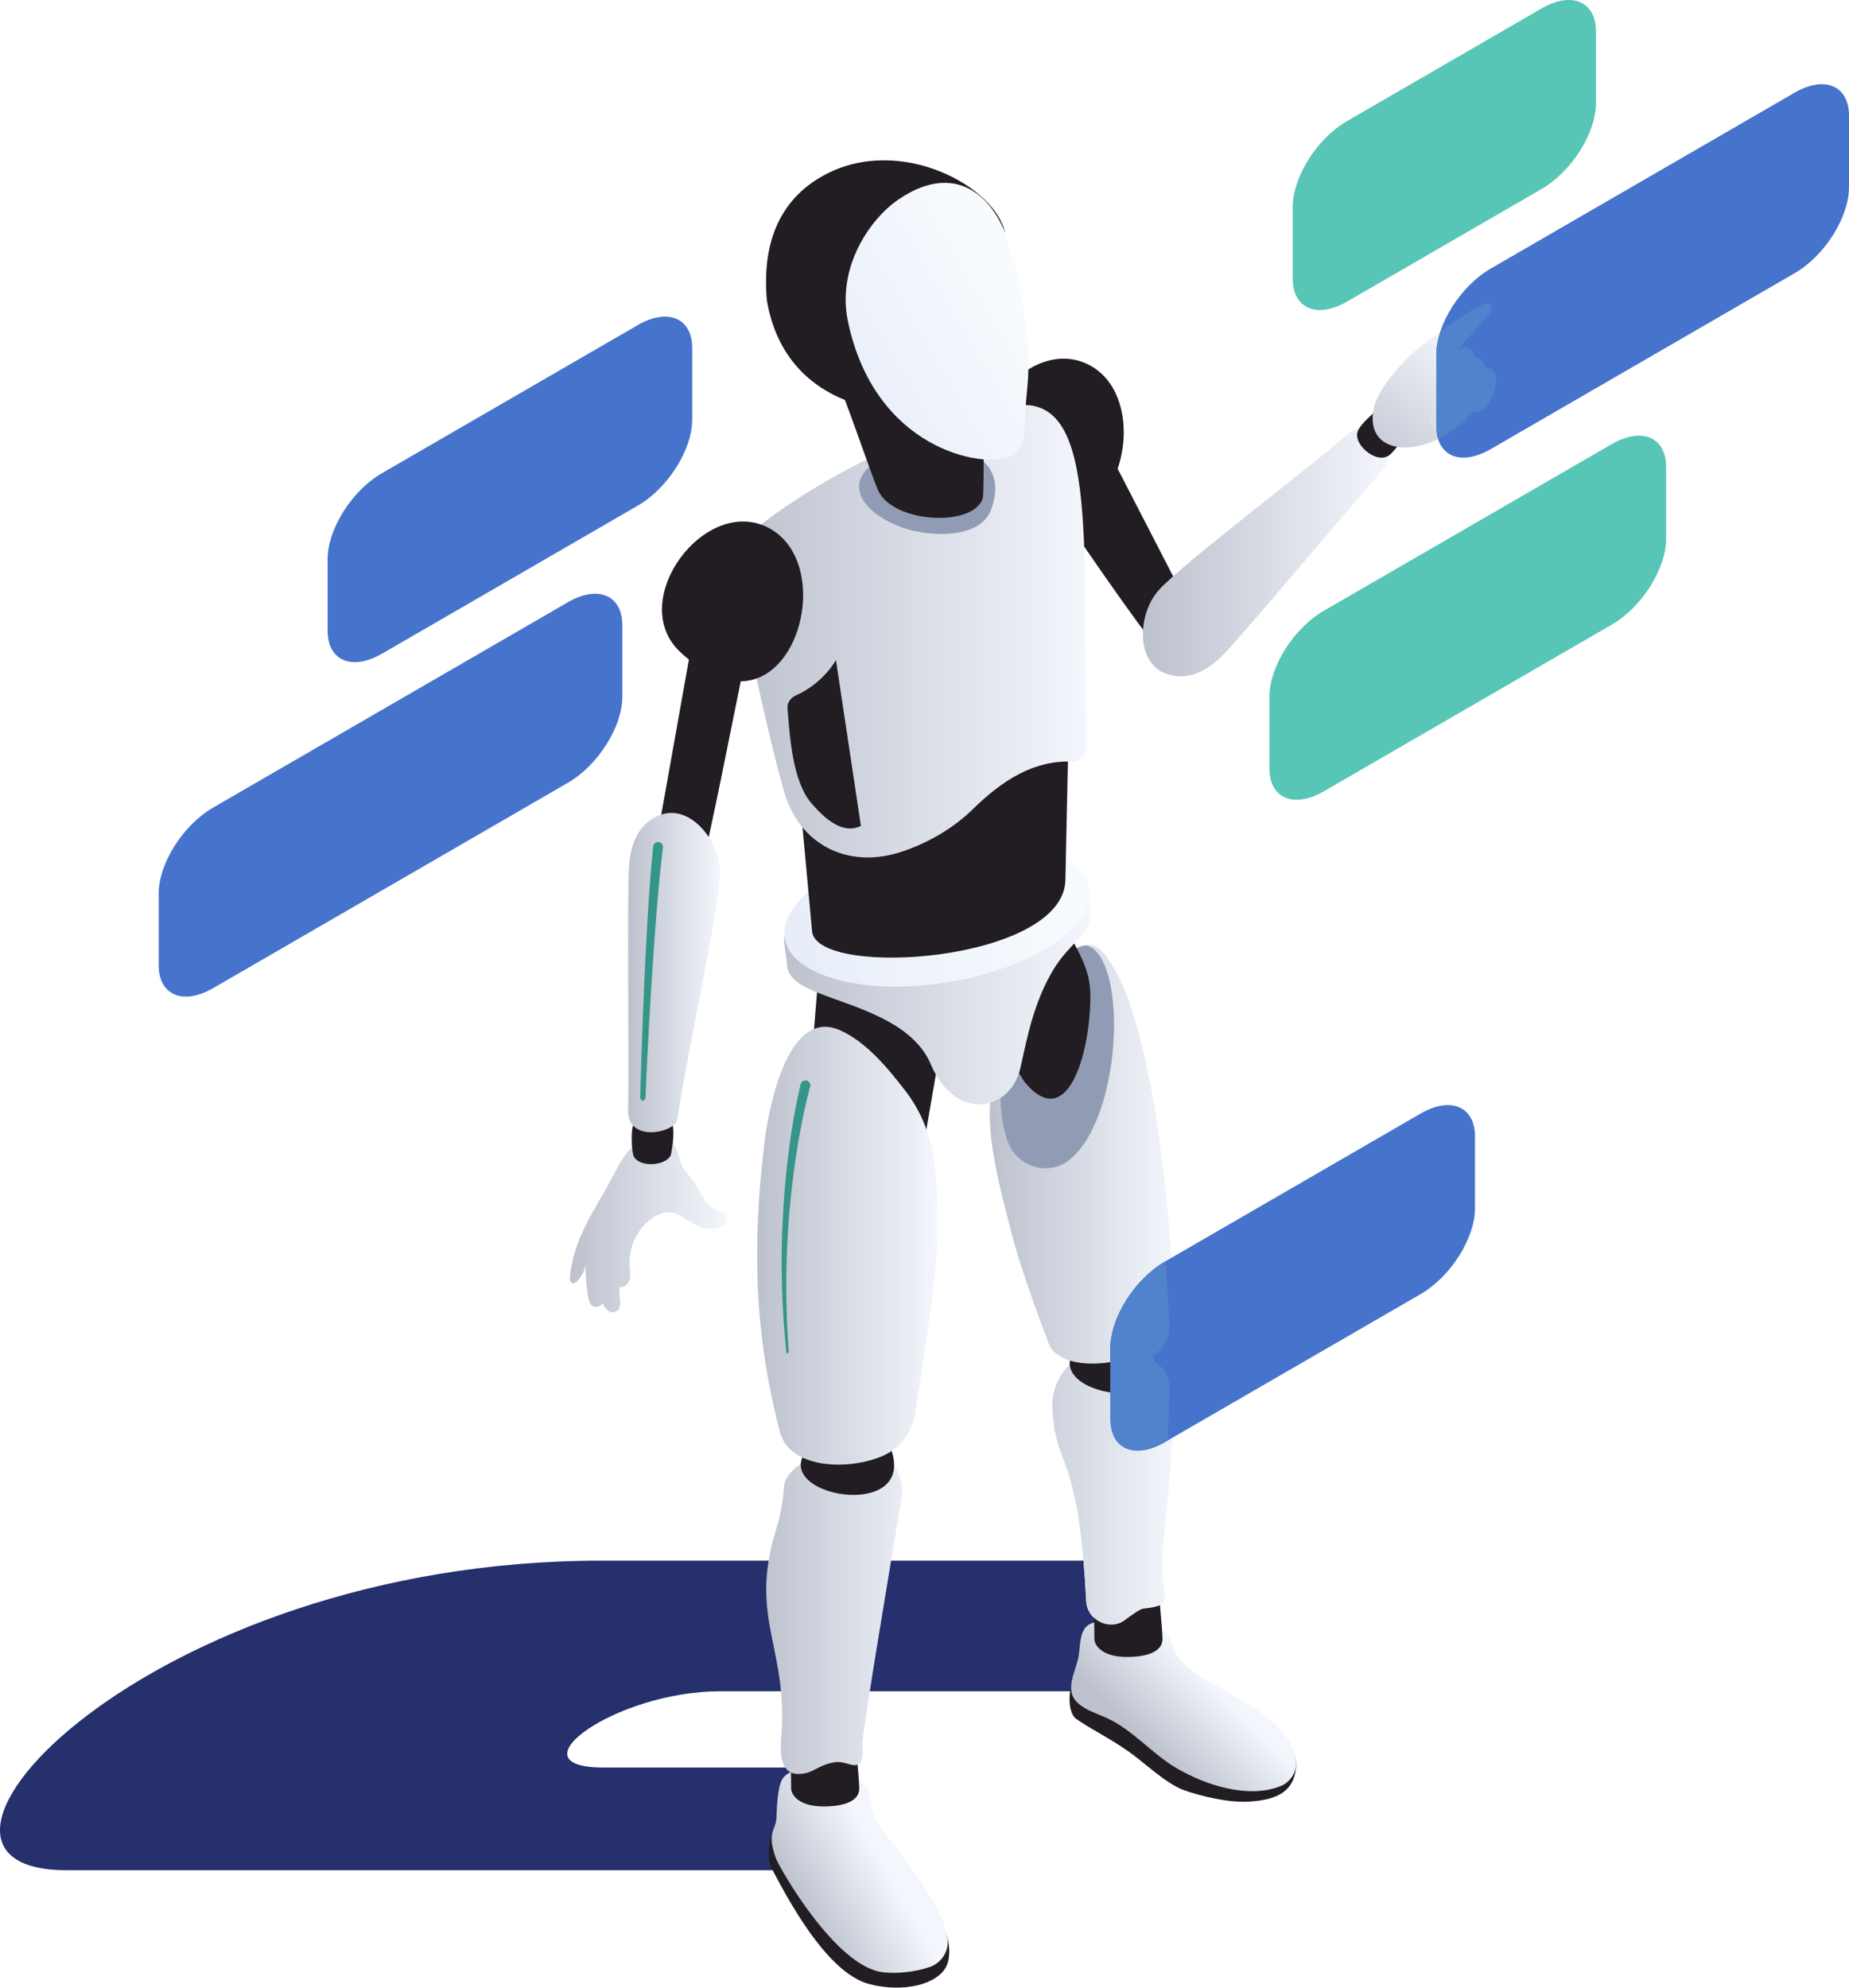 <svg width="400" height="430" viewBox="0 0 400 430" fill="none" xmlns="http://www.w3.org/2000/svg">
<path d="M182.944 404.595H14.361C-29.257 404.595 31.395 337.631 130.043 337.631H234.389C234.613 340.205 234.812 343.094 234.982 346.348C235.146 349.512 237.808 351.476 240.415 351.476C241.397 351.476 242.374 351.191 243.207 350.586C244.413 349.712 245.221 349.132 245.804 348.752L246.602 365.89C246.602 365.89 178.298 365.89 155.75 365.89C133.203 365.89 110.322 382.379 130.482 382.379C150.641 382.379 172.669 382.379 172.669 382.379L182.944 404.595Z" fill="#25306C"/>
<path d="M348.675 135.136L286.377 171.197C279.882 174.955 274.613 172.726 274.613 166.209V150.745C274.613 144.227 279.882 135.896 286.377 132.137L348.675 96.077C355.17 92.313 360.439 94.547 360.439 101.06V116.528C360.439 123.046 355.17 131.373 348.675 135.136Z" fill="#57C6B6"/>
<path d="M137.98 109.384L82.636 141.421C76.136 145.18 70.872 142.951 70.872 136.433V120.964C70.872 114.452 76.136 106.12 82.636 102.362L137.98 70.325C144.48 66.561 149.749 68.795 149.749 75.308V90.776C149.749 97.289 144.48 105.62 137.98 109.384Z" fill="#4674CC"/>
<path d="M122.865 169.34L46.096 213.778C39.596 217.536 34.327 215.307 34.327 208.79V193.326C34.327 186.808 39.596 178.482 46.096 174.718L122.865 130.281C129.361 126.518 134.63 128.752 134.63 135.264V150.733C134.63 157.245 129.361 165.577 122.865 169.34Z" fill="#4674CC"/>
<path d="M333.496 40.885L291.427 65.24C284.927 69.004 279.658 66.769 279.658 60.257V44.788C279.658 38.271 284.927 29.944 291.427 26.181L333.496 1.825C339.996 -1.933 345.265 0.296 345.265 6.814V22.282C345.265 28.795 339.996 37.126 333.496 40.885Z" fill="#57C6B6"/>
<path d="M167.207 396.349C166.035 398.938 166.06 402.476 166.973 404.246C172.272 414.516 179.983 427.176 188.154 429.26C195.427 431.115 202.83 429.365 204.759 425.317C206.154 422.378 204.863 417.145 203.228 415.316C201.085 412.932 195.088 411.368 191.219 406.804C187.122 401.971 180.761 399.387 175.721 395.704C173.463 394.055 167.441 395.689 167.207 396.349Z" fill="#221C23"/>
<path d="M167.825 401.949C165.776 396.246 167.9 395.951 167.979 393.177C168.084 389.484 168.383 385.61 169.664 384.326C170.193 383.796 170.901 383.421 171.544 383.111C173.602 382.122 175.821 382.342 178.059 382.582C181.419 382.936 184.016 383.876 186.773 385.905C188.647 387.285 187.521 388.944 188.976 392.618C190.686 396.931 204.001 410.47 205.003 419.532C205.302 422.196 203.622 424.695 201.09 425.554C198.054 426.594 193.946 427.094 190.756 426.639C180.616 425.195 168.583 404.063 167.825 401.949Z" fill="url(#paint0_linear_10_96)"/>
<path d="M235.715 89.642L257.56 131.99C257.221 135.569 252.804 139.112 248.811 138.063C248.093 137.873 231.568 114.312 226.079 105.501C223.806 101.847 235.715 89.642 235.715 89.642Z" fill="#221C23"/>
<path d="M232.963 111.571C244.174 107.647 247.485 85.261 235.69 78.994C222.031 71.737 204.898 94.428 216.293 105.618C218.706 107.987 222.54 110.571 225.8 111.581C228.437 112.39 230.84 112.31 232.963 111.571Z" fill="#221C23"/>
<path d="M231.757 364.952C231.258 366.032 230.929 370.61 232.918 371.94C237.171 374.784 239.264 375.548 244.045 378.842C247.3 381.091 252.185 385.824 255.984 387.224C259.817 388.633 265.884 390.007 270.017 389.767C275.44 389.453 279.867 388.123 280.375 382.301C280.684 378.827 277.818 376.183 277.494 375.948C274.722 373.919 263.656 373.134 257.928 370.27C251.856 367.237 245.715 364.403 239.877 361.139C237.26 359.68 231.916 364.218 231.757 364.952Z" fill="#221C23"/>
<path d="M233.198 368.457C230.072 365.638 232.784 361.6 233.342 358.296C233.671 356.357 233.517 353.223 235.127 351.794C237.34 349.835 242.036 351.489 244.624 351.704C246.573 351.869 250.027 351.759 251.712 352.813C253.532 353.943 253.626 356.857 254.907 358.466C258.367 362.824 263.686 364.789 268.342 367.652C273.312 370.711 279.803 374.85 280.371 381.297C280.555 383.396 279.055 385.585 277.106 386.375C270.171 389.194 260.944 386.295 254.489 382.502C249.2 379.393 245.147 374.35 239.589 371.746C237.405 370.726 234.983 370.072 233.198 368.457Z" fill="url(#paint1_linear_10_96)"/>
<path d="M250.551 341.29C250.551 343.909 251.488 352.54 251.488 354.534C251.488 357.998 246.468 358.468 243.816 358.468C238.552 358.468 236.817 356.084 236.747 354.614L236.658 343.994C237.286 339.325 240.461 341.29 245.287 341.29C250.551 341.29 250.551 341.29 250.551 341.29Z" fill="#221C23"/>
<path d="M240.416 351.472C237.808 351.472 235.146 349.507 234.982 346.344C234.812 343.09 234.613 340.201 234.389 337.627C232.315 313.787 228.257 316.98 227.669 304.695C227.494 301.117 228.865 297.593 231.423 295.259C231.677 298.343 235.779 300.597 240.221 301.247V307.009C240.221 311.373 242.584 313.817 246.098 313.822C246.103 313.822 246.108 313.822 246.113 313.822C246.128 313.822 246.138 313.822 246.153 313.822C247.773 313.812 249.643 313.287 251.632 312.197C251.642 312.192 251.652 312.182 251.662 312.177C251.696 312.157 251.731 312.137 251.766 312.117C251.776 312.112 251.786 312.107 251.801 312.102C251.861 312.067 251.926 312.032 251.986 311.992L253.641 311.038C252.559 330.565 250.415 337.197 251.916 343.885C252.23 345.294 252.065 347.018 250.395 347.468C247.25 348.318 247.689 347.518 245.804 348.748C245.221 349.128 244.413 349.707 243.207 350.582C242.375 351.187 241.398 351.472 240.416 351.472Z" fill="url(#paint2_linear_10_96)"/>
<path d="M250.416 290.213C249.19 287.504 245.84 288.304 242.485 289.104C240.83 289.498 239.175 289.893 237.774 289.863C236.024 289.833 234.972 289.463 233.597 290.793C222.355 301.678 258.541 308.191 250.416 290.213Z" fill="#221C23"/>
<path d="M236.304 294.999C234.559 294.999 232.899 294.789 231.463 294.354C229.494 293.755 227.929 292.725 227.082 291.216C225.357 286.677 221 274.987 219.215 268.175C216.553 258.039 213.597 247.103 214.196 238.986C214.749 231.459 216.912 223.473 221.115 217.145C223.901 212.947 227.072 208.364 231.498 205.91C232.994 205.08 234.265 204.41 235.501 204.41C236.548 204.41 237.57 204.89 238.682 206.15C248.039 216.745 252.002 251.906 253.457 272.083L252.126 272.858C252.096 272.873 252.066 272.888 252.041 272.908L251.987 272.938C245.491 276.696 240.222 285.028 240.222 291.54V294.674C238.901 294.889 237.575 294.999 236.304 294.999Z" fill="url(#paint3_linear_10_96)"/>
<path d="M235.7 204.765C230.885 202.446 219.409 221.264 217.659 226.327C216.084 230.88 215.715 240.346 217.964 246.844C219.868 252.361 226.672 254.595 231.258 250.992C242.604 242.09 243.965 208.749 235.7 204.765Z" fill="#919CB4"/>
<path d="M209.658 215.124L221.637 234.057C230.82 245.197 235.74 228.244 235.884 215.999C235.969 208.402 233.033 205.203 221.214 185.486C216.069 188.7 209.588 212.96 209.658 215.124Z" fill="#221C23"/>
<path d="M202.72 230.921L197.341 262.164C186.693 262.853 178.777 250.983 174.744 239.038L176.997 211.749C185.352 207.83 205.372 222.06 202.72 230.921Z" fill="#221C23"/>
<path d="M235.765 192.622L169.674 202.458C169.41 204.038 170.203 206.941 170.233 208.546C170.352 214.678 181.972 215.388 192.127 220.961C195.965 223.07 199.569 226.044 201.279 230.082C206.748 242.977 218.672 240.428 220.77 230.952C222.186 224.539 223.567 217.342 227.4 210.595C229.798 206.362 231.558 205.302 234.708 201.419C235.406 200.554 235.765 199.459 235.765 198.35V192.622Z" fill="url(#paint4_linear_10_96)"/>
<path d="M229.066 184.904C218.049 179.611 197.321 180.986 182.77 187.973C168.224 194.965 165.362 204.921 176.379 210.214C187.396 215.507 208.119 214.127 222.67 207.14C237.221 200.153 240.082 190.197 229.066 184.904Z" fill="url(#paint5_linear_10_96)"/>
<path d="M231.264 153.827L230.481 190.418C230.023 208.081 176.997 211.749 175.686 201.563L172.601 168.022L231.264 153.827Z" fill="#221C23"/>
<path d="M169.619 171.235C172.889 182.68 183.283 187.973 194.609 184.405C200.81 182.451 206.428 179.007 210.396 175.114C217.021 168.611 223.786 164.453 231.877 164.768C233.611 164.833 235.042 163.398 235.012 161.659C234.18 115.752 237.799 83.7 218.163 87.983C199.175 92.122 172.351 105.461 158.243 118.921C158.069 119.901 164.599 153.647 169.619 171.235Z" fill="url(#paint6_linear_10_96)"/>
<path d="M184.953 373.631C184.953 376.25 185.885 384.882 185.885 386.876C185.885 390.34 180.871 390.81 178.219 390.81C172.954 390.81 171.215 388.42 171.15 386.956L171.06 376.335C171.688 371.662 174.859 373.631 179.689 373.631C184.953 373.631 184.953 373.631 184.953 373.631Z" fill="#221C23"/>
<path d="M186.583 376.601C188.054 365.651 191.623 344.679 195.038 323.942C195.666 320.119 193.712 316.2 190.128 314.761C182.276 311.622 169.595 316.091 169.57 321.963C169.39 325.032 168.767 328.101 167.85 331.07C161.918 350.322 170.646 356.429 168.996 376.142C168.772 378.805 168.677 383.773 172.67 383.773C175.97 383.773 176.544 381.984 180.442 381.259C182.81 380.815 184.679 382.624 185.92 381.494C187.107 380.405 186.399 377.991 186.583 376.601Z" fill="url(#paint7_linear_10_96)"/>
<path d="M192.231 312.184C190.401 308.135 183.831 311.914 179.589 311.834C177.839 311.799 176.792 311.429 175.416 312.763C164.175 323.644 200.356 330.156 192.231 312.184Z" fill="#221C23"/>
<path d="M168.747 309.869C170.691 317.351 182.531 318.321 190.547 315.152C194.52 313.582 197.316 309.994 197.979 305.771C200.003 292.951 202.79 274.413 202.79 268.65C202.79 256.545 203.358 245.665 195.806 235.918C192.137 231.18 187.481 225.443 181.733 222.879C169.944 217.631 166.055 241.491 165.372 247.209C162.745 269.255 163.104 288.188 168.747 309.869Z" fill="url(#paint8_linear_10_96)"/>
<path d="M192.719 98.204C191.364 98.778 190.232 99.393 189.305 100.033C182.171 104.921 186.937 111.288 195.621 114.272C200.73 116.031 211.986 116.816 214.394 110.284C219.589 96.159 201.284 94.55 192.719 98.204Z" fill="#919CB4"/>
<path d="M212.63 84.197L177.606 74.8C179.854 76.809 188.164 101.999 189.933 106.023C193.114 113.255 210.676 114.14 212.62 107.742C213.009 104.428 212.63 84.197 212.63 84.197Z" fill="#221C23"/>
<path d="M217.425 50.403C215.501 40.487 194.834 28.982 178.348 37.863C170.487 42.102 164.605 50.183 165.896 64.938C169.799 88.343 193.109 89.838 197.027 88.178C200.307 86.784 222.45 76.353 217.425 50.403Z" fill="#221C23"/>
<path d="M218.287 52.975C215.994 44.239 207.859 33.983 194.389 43.144C188.138 47.392 181.014 57.863 183.422 69.454C189.14 96.998 212.31 101.426 218.496 98.802C221.881 97.367 221.732 92.389 221.861 88.621C222.056 83.153 223.392 80.439 221.373 66.065C220.74 61.542 219.449 57.393 218.287 52.975Z" fill="url(#paint9_linear_10_96)"/>
<path d="M247.913 141.24C248.98 144.124 251.363 146.248 255.406 146.313C259.08 146.373 262.32 144.039 264.733 141.535C269.738 136.337 292.285 109.338 298.995 101.841C303.825 96.443 294.359 91.48 292.24 93.365C284.02 100.682 255.904 121.818 250.66 127.681C247.629 131.069 246.338 136.982 247.913 141.24Z" fill="url(#paint10_linear_10_96)"/>
<path d="M300.529 98.5C301.671 97.765 305.769 91.997 306.237 90.923C307.344 88.364 300.943 87.329 298.341 88.404C298.341 88.404 294.263 91.502 293.665 93.467C292.967 95.766 296.297 99.089 298.989 99.014C299.543 98.999 300.061 98.809 300.529 98.5Z" fill="#221C23"/>
<path d="M175.253 235.09C175.253 235.09 174.281 238.524 173.274 243.862C172.237 249.179 171.23 256.357 170.666 263.574C170.083 270.796 169.999 278.053 170.173 283.491C170.223 286.21 170.377 288.469 170.477 290.053C170.577 291.638 170.632 292.542 170.632 292.542L170.392 292.832L170.103 292.592C170.103 292.592 170.024 291.688 169.884 290.103C169.739 288.514 169.52 286.25 169.395 283.521C169.071 278.068 168.952 270.776 169.346 263.489C169.714 256.207 170.527 248.94 171.429 243.532C172.297 238.129 173.209 234.54 173.209 234.54C173.348 233.971 173.927 233.626 174.495 233.766C175.063 233.911 175.407 234.49 175.263 235.06L175.253 235.09Z" fill="#359588"/>
<path d="M155.577 262.022C154.265 261.467 153.019 260.618 152.296 259.343C150.816 256.744 149.849 254.995 148.692 253.88C146.459 251.721 147.192 247.978 144.46 246.184C143.199 245.354 141.519 245.594 140.113 246.139C135.507 247.913 134.056 251.791 131.868 255.805C128.902 261.228 125.044 266.85 123.822 273.018C123.588 274.182 123.274 275.462 123.319 276.656C123.374 277.996 124.296 277.816 125.024 277.001C125.657 276.301 126.155 275.417 126.469 274.532L126.614 273.608C126.733 276.267 126.978 281.389 127.895 282.294C128.598 282.984 130.088 282.824 130.243 281.849C130.776 282.894 131.659 284.113 132.8 283.864C135.288 283.314 133.488 280.35 134.151 278.396C135.078 278.601 135.961 277.761 136.215 276.846C136.469 275.932 136.29 274.962 136.22 274.012C135.706 267.015 141.439 261.607 145.457 262.347C147.162 262.657 148.508 263.916 150.023 264.756C155.462 267.765 159.958 263.876 155.577 262.022Z" fill="url(#paint11_linear_10_96)"/>
<path d="M136.888 243.699C136.509 245.004 136.654 248.772 137.003 249.892C137.825 252.556 143.842 252.441 145.113 249.922C145.113 249.922 146.195 244.909 145.372 243.03C144.41 240.83 139.719 240.486 137.725 242.3C137.317 242.675 137.047 243.16 136.888 243.699Z" fill="#221C23"/>
<path d="M150.342 135.34L141.942 182.487C143.498 185.725 148.861 187.52 152.246 185.146C152.854 184.721 158.901 153.833 161.005 143.662L150.342 135.34Z" fill="#221C23"/>
<path d="M149.016 176.905C146.329 175.41 143.144 175.355 140.033 177.949C137.211 180.308 136.269 184.197 136.07 187.665C135.651 194.883 136.1 230.094 135.885 240.16C135.731 247.417 146.135 244.993 146.518 242.179C147.994 231.253 155.581 196.852 155.751 188.98C155.845 184.432 152.979 179.104 149.016 176.905Z" fill="url(#paint12_linear_10_96)"/>
<path d="M163.608 146.804C174.819 142.881 178.129 120.495 166.329 114.227C152.676 106.975 135.542 129.661 146.938 140.857C149.351 143.226 153.179 145.81 156.444 146.814C159.081 147.629 161.484 147.549 163.608 146.804Z" fill="#221C23"/>
<path d="M143.413 183.384C143.413 183.384 142.979 186.728 142.515 191.811C142.047 196.894 141.529 203.686 141.09 210.483C140.198 224.078 139.614 237.702 139.614 237.702L139.031 238.237L138.498 237.663C138.498 237.663 138.837 224.023 139.475 210.393C139.789 203.576 140.183 196.759 140.561 191.651C140.93 186.543 141.309 183.114 141.309 183.114C141.374 182.53 141.902 182.11 142.481 182.175C143.064 182.24 143.483 182.769 143.418 183.349L143.413 183.384Z" fill="#359588"/>
<path d="M175.602 173.857C178.338 177.001 182.226 180.625 186.244 178.68L180.841 142.79C180.841 142.79 178.239 147.728 172.127 150.472C171 150.977 170.248 152.061 170.362 153.296C170.846 158.603 171.275 168.884 175.602 173.857Z" fill="#221C23"/>
<path d="M303.945 96.801C299.528 96.801 296.343 94.327 297.041 89.219C297.041 89.219 296.941 84.766 305.351 76.624C306.213 75.789 308.746 73.775 311.602 71.696C311.039 73.39 310.725 75.064 310.715 76.639C310.715 76.664 310.715 76.689 310.715 76.714V76.719V88.034C310.69 88.064 310.67 88.099 310.645 88.129C308.845 90.748 309.394 92.118 310.715 92.148V92.183C310.715 93.237 310.849 94.177 311.109 94.996C308.631 96.191 306.139 96.801 303.945 96.801Z" fill="url(#paint13_linear_10_96)"/>
<path d="M310.714 92.147C309.393 92.118 308.844 90.748 310.644 88.129C310.669 88.099 310.689 88.064 310.714 88.034V92.147Z" fill="url(#paint14_linear_10_96)"/>
<path d="M388.235 59.106L322.478 97.171C315.978 100.93 310.714 98.701 310.714 92.183V76.719C310.714 70.202 315.978 61.87 322.478 58.112L388.235 20.047C394.736 16.284 400 18.518 400 25.03V40.499C400 47.011 394.736 55.343 388.235 59.106Z" fill="#4674CC"/>
<path d="M311.148 94.934C310.893 94.114 310.714 93.224 310.714 92.18V76.716C310.714 76.691 310.714 76.661 310.714 76.636C310.724 75.061 311.048 73.382 311.611 71.688C315.684 68.724 320.405 65.625 321.87 65.625C322 65.625 322.105 65.65 322.179 65.7C323.63 66.67 321.546 68.814 320.011 70.413C318.839 71.638 316.277 74.482 315.19 76.091L315.624 75.656C316.048 75.386 316.516 75.251 316.96 75.251C318.017 75.251 318.949 76.006 318.919 77.386C318.969 77.386 319.014 77.386 319.059 77.386C320.121 77.386 321.013 78.205 321.103 79.27L321.367 79.5C322.429 79.495 323.53 80.329 323.63 81.739C323.785 83.893 322.857 86.077 321.661 87.816C321.133 88.581 320.046 89.251 319.298 89.251C319.054 89.251 318.844 89.176 318.705 89.016C316.477 91.66 313.825 93.629 311.148 94.934Z" fill="#5083CC"/>
<path d="M307.334 279.962L251.986 311.994C245.49 315.758 240.221 313.523 240.221 307.011V291.542C240.221 285.03 245.49 276.698 251.986 272.94L307.334 240.902C313.829 237.139 319.098 239.373 319.098 245.885V261.354C319.098 267.867 313.829 276.198 307.334 279.962Z" fill="#4674CC"/>
<path d="M246.114 313.822C246.109 313.822 246.104 313.822 246.099 313.822C246.104 313.822 246.109 313.822 246.114 313.822ZM246.154 313.822C247.774 313.812 249.644 313.287 251.633 312.198C249.644 313.287 247.774 313.812 246.154 313.822ZM251.663 312.178C251.698 312.158 251.733 312.138 251.767 312.118C251.733 312.138 251.698 312.158 251.663 312.178ZM251.802 312.103C251.862 312.068 251.927 312.033 251.987 311.993C251.927 312.033 251.862 312.068 251.802 312.103Z" fill="url(#paint15_linear_10_96)"/>
<path d="M252.041 272.91C252.066 272.89 252.096 272.875 252.126 272.86L252.041 272.91Z" fill="url(#paint16_linear_10_96)"/>
<path d="M246.113 313.822C246.108 313.822 246.103 313.822 246.098 313.822C242.584 313.817 240.221 311.373 240.221 307.01V291.541C240.221 285.054 245.445 276.767 252.041 272.909L252.125 272.859C252.599 279.031 252.868 284.104 252.973 286.983C252.983 289.512 251.562 291.706 249.354 293.455C249.553 293.91 249.733 294.355 249.877 294.775C251.761 295.729 253.013 297.694 252.978 299.883C252.903 304.256 252.768 308.125 252.599 311.643L251.986 311.993C251.926 312.033 251.861 312.068 251.801 312.103C251.786 312.108 251.776 312.113 251.766 312.118C251.732 312.138 251.697 312.158 251.662 312.178C251.652 312.183 251.642 312.193 251.632 312.198C249.643 313.287 247.773 313.812 246.153 313.822C246.138 313.822 246.128 313.822 246.113 313.822Z" fill="#5083CC"/>
<defs>
<linearGradient id="paint0_linear_10_96" x1="172.9" y1="412.06" x2="190.369" y2="402.103" gradientUnits="userSpaceOnUse">
<stop stop-color="#BCC1CD"/>
<stop offset="1" stop-color="#F3F6FC"/>
</linearGradient>
<linearGradient id="paint1_linear_10_96" x1="248.033" y1="377.464" x2="261.778" y2="363.755" gradientUnits="userSpaceOnUse">
<stop stop-color="#BCC1CD"/>
<stop offset="1" stop-color="#F3F6FC"/>
</linearGradient>
<linearGradient id="paint2_linear_10_96" x1="214.209" y1="321.184" x2="254.156" y2="321.184" gradientUnits="userSpaceOnUse">
<stop stop-color="#BCC1CD"/>
<stop offset="1" stop-color="#F3F6FC"/>
</linearGradient>
<linearGradient id="paint3_linear_10_96" x1="214.116" y1="249.707" x2="254.193" y2="249.707" gradientUnits="userSpaceOnUse">
<stop stop-color="#BCC1CD"/>
<stop offset="1" stop-color="#F3F6FC"/>
</linearGradient>
<linearGradient id="paint4_linear_10_96" x1="169.62" y1="215.773" x2="235.767" y2="215.773" gradientUnits="userSpaceOnUse">
<stop stop-color="#BCC1CD"/>
<stop offset="1" stop-color="#F3F6FC"/>
</linearGradient>
<linearGradient id="paint5_linear_10_96" x1="174.684" y1="205.446" x2="229.48" y2="190.108" gradientUnits="userSpaceOnUse">
<stop stop-color="#E8EEF9"/>
<stop offset="1" stop-color="#F8FBFE"/>
</linearGradient>
<linearGradient id="paint6_linear_10_96" x1="158.238" y1="136.554" x2="235.011" y2="136.554" gradientUnits="userSpaceOnUse">
<stop stop-color="#BCC1CD"/>
<stop offset="1" stop-color="#F3F6FC"/>
</linearGradient>
<linearGradient id="paint7_linear_10_96" x1="163.802" y1="348.747" x2="202.218" y2="348.747" gradientUnits="userSpaceOnUse">
<stop stop-color="#BCC1CD"/>
<stop offset="1" stop-color="#F3F6FC"/>
</linearGradient>
<linearGradient id="paint8_linear_10_96" x1="163.797" y1="269.495" x2="202.802" y2="269.495" gradientUnits="userSpaceOnUse">
<stop stop-color="#BCC1CD"/>
<stop offset="1" stop-color="#F3F6FC"/>
</linearGradient>
<linearGradient id="paint9_linear_10_96" x1="182.824" y1="84.827" x2="219.979" y2="63.122" gradientUnits="userSpaceOnUse">
<stop stop-color="#E8EEF9"/>
<stop offset="1" stop-color="#F8FBFE"/>
</linearGradient>
<linearGradient id="paint10_linear_10_96" x1="247.24" y1="119.634" x2="300.352" y2="119.634" gradientUnits="userSpaceOnUse">
<stop stop-color="#BCC1CD"/>
<stop offset="1" stop-color="#F3F6FC"/>
</linearGradient>
<linearGradient id="paint11_linear_10_96" x1="123.314" y1="264.771" x2="157.341" y2="264.771" gradientUnits="userSpaceOnUse">
<stop stop-color="#BCC1CD"/>
<stop offset="1" stop-color="#F3F6FC"/>
</linearGradient>
<linearGradient id="paint12_linear_10_96" x1="135.88" y1="210.411" x2="155.75" y2="210.411" gradientUnits="userSpaceOnUse">
<stop stop-color="#BCC1CD"/>
<stop offset="1" stop-color="#F3F6FC"/>
</linearGradient>
<linearGradient id="paint13_linear_10_96" x1="295.062" y1="103.943" x2="318.149" y2="74.893" gradientUnits="userSpaceOnUse">
<stop stop-color="#BCC1CD"/>
<stop offset="1" stop-color="#F3F6FC"/>
</linearGradient>
<linearGradient id="paint14_linear_10_96" x1="289.846" y1="97.001" x2="322.419" y2="80.066" gradientUnits="userSpaceOnUse">
<stop stop-color="#BCC1CD"/>
<stop offset="1" stop-color="#F3F6FC"/>
</linearGradient>
<linearGradient id="paint15_linear_10_96" x1="214.21" y1="321.184" x2="254.157" y2="321.184" gradientUnits="userSpaceOnUse">
<stop stop-color="#C4DAF2"/>
<stop offset="1" stop-color="#F2FBFE"/>
</linearGradient>
<linearGradient id="paint16_linear_10_96" x1="213.983" y1="249.715" x2="254.2" y2="249.715" gradientUnits="userSpaceOnUse">
<stop stop-color="#C4DAF2"/>
<stop offset="1" stop-color="#F2FBFE"/>
</linearGradient>
</defs>
</svg>

